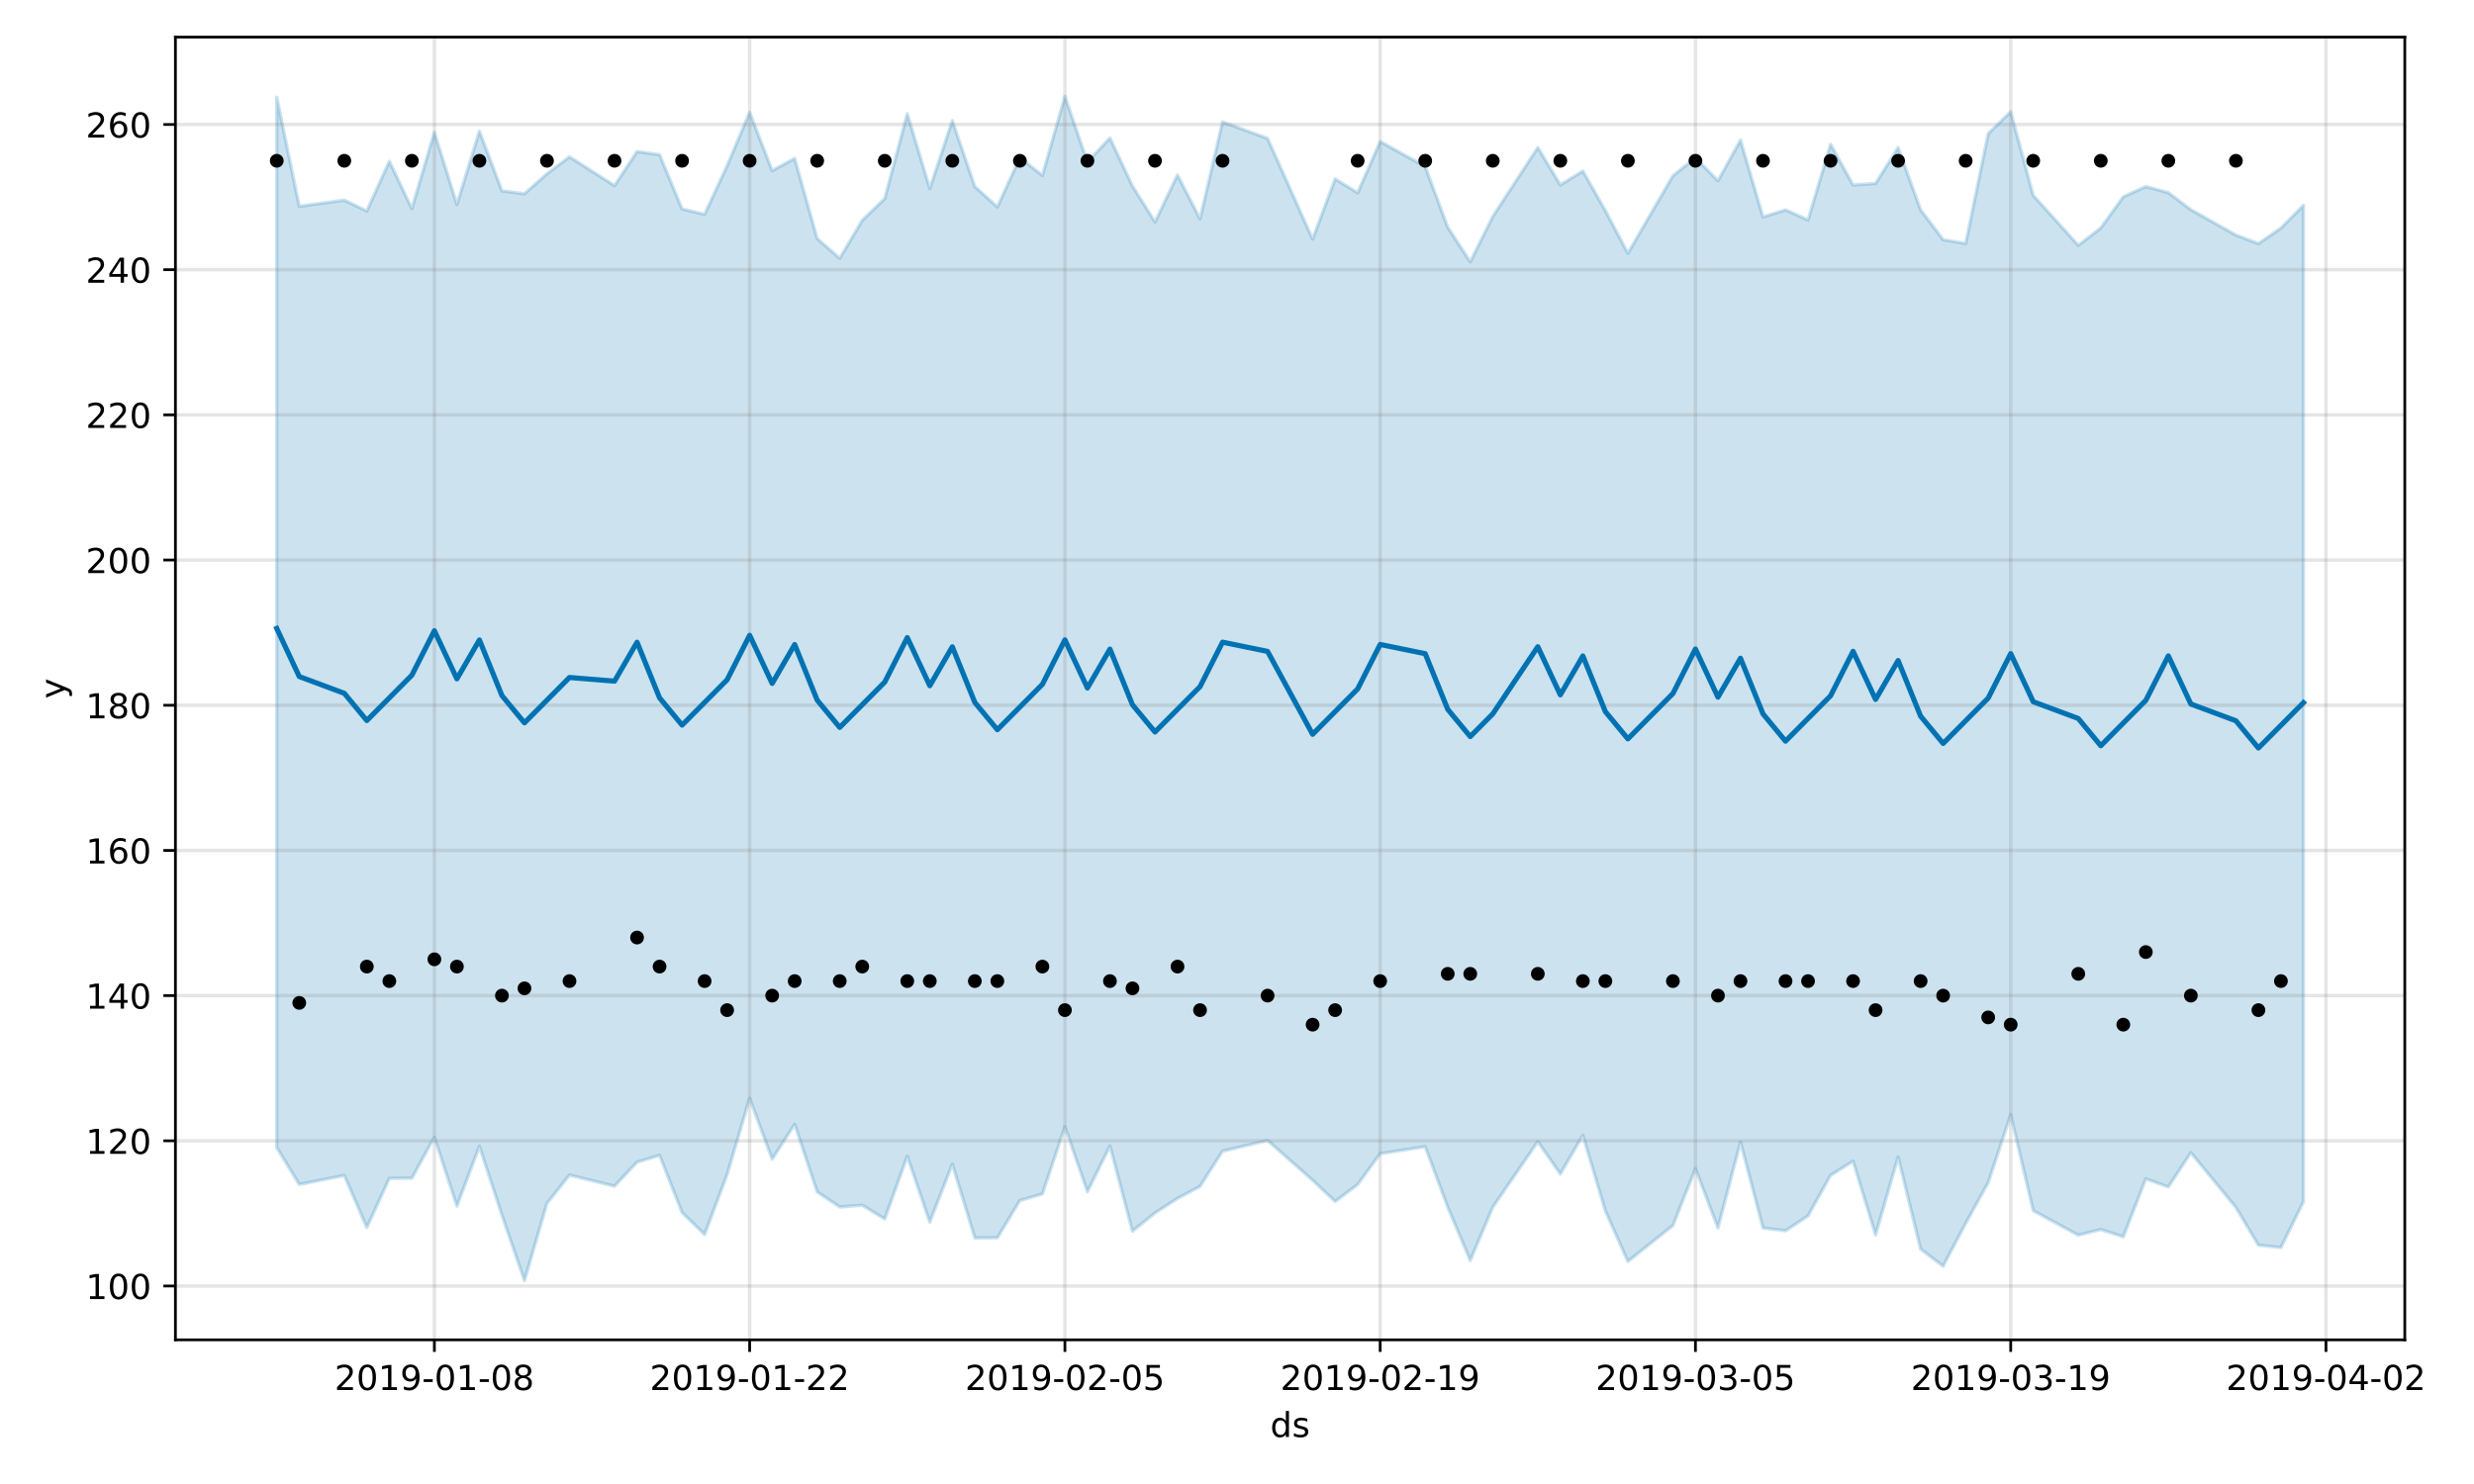 <?xml version="1.0" encoding="utf-8" standalone="no"?>
<!DOCTYPE svg PUBLIC "-//W3C//DTD SVG 1.1//EN"
  "http://www.w3.org/Graphics/SVG/1.1/DTD/svg11.dtd">
<!-- Created with matplotlib (https://matplotlib.org/) -->
<svg height="432pt" version="1.1" viewBox="0 0 720 432" width="720pt" xmlns="http://www.w3.org/2000/svg" xmlns:xlink="http://www.w3.org/1999/xlink">
 <defs>
  <style type="text/css">
*{stroke-linecap:butt;stroke-linejoin:round;}
  </style>
 </defs>
 <g id="figure_1">
  <g id="patch_1">
   <path d="M 0 432 
L 720 432 
L 720 0 
L 0 0 
z
" style="fill:#ffffff;"/>
  </g>
  <g id="axes_1">
   <g id="patch_2">
    <path d="M 51.05 390.04 
L 699.857 390.04 
L 699.857 10.8 
L 51.05 10.8 
z
" style="fill:#ffffff;"/>
   </g>
   <g id="PolyCollection_1">
    <defs>
     <path d="M 80.541 -403.707 
L 80.541 -97.92 
L 87.095 -87.2 
L 100.202 -89.832 
L 106.756 -74.664 
L 113.309 -88.975 
L 119.863 -89.034 
L 126.417 -100.936 
L 132.97 -80.893 
L 139.524 -98.304 
L 146.077 -78.262 
L 152.631 -59.198 
L 159.185 -81.696 
L 165.738 -89.932 
L 178.845 -86.702 
L 185.399 -93.694 
L 191.953 -95.677 
L 198.506 -79.015 
L 205.06 -72.641 
L 211.613 -90.078 
L 218.167 -112.26 
L 224.721 -94.558 
L 231.274 -104.705 
L 237.828 -85.022 
L 244.381 -80.636 
L 250.935 -81.147 
L 257.489 -77.152 
L 264.042 -95.399 
L 270.596 -76.223 
L 277.15 -93.091 
L 283.703 -71.635 
L 290.257 -71.678 
L 296.81 -82.529 
L 303.364 -84.426 
L 309.918 -103.979 
L 316.471 -85.08 
L 323.025 -98.396 
L 329.578 -73.587 
L 336.132 -78.896 
L 342.686 -83.138 
L 349.239 -86.65 
L 355.793 -96.889 
L 368.9 -100.003 
L 382.007 -88.425 
L 388.561 -82.24 
L 395.114 -87.184 
L 401.668 -96.171 
L 414.775 -98.193 
L 421.329 -80.579 
L 427.883 -65.072 
L 434.436 -80.562 
L 447.543 -99.656 
L 454.097 -90.246 
L 460.651 -101.481 
L 467.204 -79.503 
L 473.758 -64.786 
L 486.865 -75.241 
L 493.419 -91.796 
L 499.972 -74.525 
L 506.526 -99.52 
L 513.079 -74.535 
L 519.633 -73.715 
L 526.187 -78.06 
L 532.74 -89.864 
L 539.294 -93.965 
L 545.847 -72.52 
L 552.401 -95.186 
L 558.955 -68.366 
L 565.508 -63.426 
L 572.062 -75.866 
L 578.616 -87.718 
L 585.169 -107.463 
L 591.723 -79.565 
L 604.83 -72.448 
L 611.384 -74.077 
L 617.937 -71.963 
L 624.491 -88.834 
L 631.044 -86.476 
L 637.598 -96.452 
L 650.705 -80.499 
L 657.259 -69.522 
L 663.812 -68.847 
L 670.366 -82.161 
L 670.366 -372.214 
L 670.366 -372.214 
L 663.812 -365.61 
L 657.259 -361.092 
L 650.705 -363.578 
L 637.598 -370.96 
L 631.044 -375.918 
L 624.491 -377.685 
L 617.937 -374.71 
L 611.384 -365.64 
L 604.83 -360.589 
L 591.723 -375.122 
L 585.169 -399.497 
L 578.616 -393.082 
L 572.062 -361.108 
L 565.508 -362.223 
L 558.955 -370.924 
L 552.401 -389.028 
L 545.847 -378.583 
L 539.294 -378.16 
L 532.74 -389.988 
L 526.187 -367.969 
L 519.633 -370.902 
L 513.079 -368.848 
L 506.526 -391.21 
L 499.972 -379.359 
L 493.419 -386.075 
L 486.865 -380.821 
L 473.758 -358.267 
L 467.204 -370.685 
L 460.651 -382.218 
L 454.097 -378.154 
L 447.543 -389.057 
L 434.436 -368.97 
L 427.883 -355.777 
L 421.329 -365.873 
L 414.775 -383.498 
L 401.668 -390.799 
L 395.114 -375.871 
L 388.561 -379.916 
L 382.007 -362.4 
L 368.9 -391.703 
L 355.793 -396.52 
L 349.239 -368.286 
L 342.686 -381.052 
L 336.132 -367.383 
L 329.578 -377.852 
L 323.025 -391.818 
L 316.471 -384.819 
L 309.918 -403.962 
L 303.364 -380.93 
L 296.81 -386.105 
L 290.257 -371.758 
L 283.703 -377.691 
L 277.15 -396.874 
L 270.596 -377.117 
L 264.042 -398.886 
L 257.489 -374.193 
L 250.935 -367.847 
L 244.381 -356.804 
L 237.828 -362.535 
L 231.274 -385.893 
L 224.721 -382.306 
L 218.167 -399.307 
L 211.613 -383.754 
L 205.06 -369.62 
L 198.506 -371.172 
L 191.953 -386.96 
L 185.399 -387.899 
L 178.845 -377.95 
L 165.738 -386.345 
L 159.185 -381.407 
L 152.631 -375.606 
L 146.077 -376.438 
L 139.524 -393.819 
L 132.97 -372.477 
L 126.417 -393.49 
L 119.863 -371.273 
L 113.309 -385.038 
L 106.756 -370.575 
L 100.202 -373.733 
L 87.095 -371.938 
L 80.541 -403.707 
z
" id="mbece2d281e" style="stroke:#0072b2;stroke-opacity:0.2;"/>
    </defs>
    <g clip-path="url(#p3ed3a7cb84)">
     <use style="fill:#0072b2;fill-opacity:0.2;stroke:#0072b2;stroke-opacity:0.2;" x="0" xlink:href="#mbece2d281e" y="432"/>
    </g>
   </g>
   <g id="matplotlib.axis_1">
    <g id="xtick_1">
     <g id="line2d_1">
      <path clip-path="url(#p3ed3a7cb84)" d="M 126.417 390.04 
L 126.417 10.8 
" style="fill:none;stroke:#808080;stroke-linecap:square;stroke-opacity:0.2;"/>
     </g>
     <g id="line2d_2">
      <defs>
       <path d="M 0 0 
L 0 3.5 
" id="maf715bac30" style="stroke:#000000;stroke-width:0.8;"/>
      </defs>
      <g>
       <use style="stroke:#000000;stroke-width:0.8;" x="126.417" xlink:href="#maf715bac30" y="390.04"/>
      </g>
     </g>
     <g id="text_1">
      <!-- 2019-01-08 -->
      <defs>
       <path d="M 19.188 8.297 
L 53.609 8.297 
L 53.609 0 
L 7.328 0 
L 7.328 8.297 
Q 12.938 14.109 22.625 23.891 
Q 32.328 33.688 34.812 36.531 
Q 39.547 41.844 41.422 45.531 
Q 43.312 49.219 43.312 52.781 
Q 43.312 58.594 39.234 62.25 
Q 35.156 65.922 28.609 65.922 
Q 23.969 65.922 18.812 64.312 
Q 13.672 62.703 7.812 59.422 
L 7.812 69.391 
Q 13.766 71.781 18.938 73 
Q 24.125 74.219 28.422 74.219 
Q 39.75 74.219 46.484 68.547 
Q 53.219 62.891 53.219 53.422 
Q 53.219 48.922 51.531 44.891 
Q 49.859 40.875 45.406 35.406 
Q 44.188 33.984 37.641 27.219 
Q 31.109 20.453 19.188 8.297 
z
" id="DejaVuSans-50"/>
       <path d="M 31.781 66.406 
Q 24.172 66.406 20.328 58.906 
Q 16.5 51.422 16.5 36.375 
Q 16.5 21.391 20.328 13.891 
Q 24.172 6.391 31.781 6.391 
Q 39.453 6.391 43.281 13.891 
Q 47.125 21.391 47.125 36.375 
Q 47.125 51.422 43.281 58.906 
Q 39.453 66.406 31.781 66.406 
z
M 31.781 74.219 
Q 44.047 74.219 50.516 64.516 
Q 56.984 54.828 56.984 36.375 
Q 56.984 17.969 50.516 8.266 
Q 44.047 -1.422 31.781 -1.422 
Q 19.531 -1.422 13.062 8.266 
Q 6.594 17.969 6.594 36.375 
Q 6.594 54.828 13.062 64.516 
Q 19.531 74.219 31.781 74.219 
z
" id="DejaVuSans-48"/>
       <path d="M 12.406 8.297 
L 28.516 8.297 
L 28.516 63.922 
L 10.984 60.406 
L 10.984 69.391 
L 28.422 72.906 
L 38.281 72.906 
L 38.281 8.297 
L 54.391 8.297 
L 54.391 0 
L 12.406 0 
z
" id="DejaVuSans-49"/>
       <path d="M 10.984 1.516 
L 10.984 10.5 
Q 14.703 8.734 18.5 7.812 
Q 22.312 6.891 25.984 6.891 
Q 35.75 6.891 40.891 13.453 
Q 46.047 20.016 46.781 33.406 
Q 43.953 29.203 39.594 26.953 
Q 35.25 24.703 29.984 24.703 
Q 19.047 24.703 12.672 31.312 
Q 6.297 37.938 6.297 49.422 
Q 6.297 60.641 12.938 67.422 
Q 19.578 74.219 30.609 74.219 
Q 43.266 74.219 49.922 64.516 
Q 56.594 54.828 56.594 36.375 
Q 56.594 19.141 48.406 8.859 
Q 40.234 -1.422 26.422 -1.422 
Q 22.703 -1.422 18.891 -0.688 
Q 15.094 0.047 10.984 1.516 
z
M 30.609 32.422 
Q 37.25 32.422 41.125 36.953 
Q 45.016 41.5 45.016 49.422 
Q 45.016 57.281 41.125 61.844 
Q 37.25 66.406 30.609 66.406 
Q 23.969 66.406 20.094 61.844 
Q 16.219 57.281 16.219 49.422 
Q 16.219 41.5 20.094 36.953 
Q 23.969 32.422 30.609 32.422 
z
" id="DejaVuSans-57"/>
       <path d="M 4.891 31.391 
L 31.203 31.391 
L 31.203 23.391 
L 4.891 23.391 
z
" id="DejaVuSans-45"/>
       <path d="M 31.781 34.625 
Q 24.75 34.625 20.719 30.859 
Q 16.703 27.094 16.703 20.516 
Q 16.703 13.922 20.719 10.156 
Q 24.75 6.391 31.781 6.391 
Q 38.812 6.391 42.859 10.172 
Q 46.922 13.969 46.922 20.516 
Q 46.922 27.094 42.891 30.859 
Q 38.875 34.625 31.781 34.625 
z
M 21.922 38.812 
Q 15.578 40.375 12.031 44.719 
Q 8.5 49.078 8.5 55.328 
Q 8.5 64.062 14.719 69.141 
Q 20.953 74.219 31.781 74.219 
Q 42.672 74.219 48.875 69.141 
Q 55.078 64.062 55.078 55.328 
Q 55.078 49.078 51.531 44.719 
Q 48 40.375 41.703 38.812 
Q 48.828 37.156 52.797 32.312 
Q 56.781 27.484 56.781 20.516 
Q 56.781 9.906 50.312 4.234 
Q 43.844 -1.422 31.781 -1.422 
Q 19.734 -1.422 13.25 4.234 
Q 6.781 9.906 6.781 20.516 
Q 6.781 27.484 10.781 32.312 
Q 14.797 37.156 21.922 38.812 
z
M 18.312 54.391 
Q 18.312 48.734 21.844 45.562 
Q 25.391 42.391 31.781 42.391 
Q 38.141 42.391 41.719 45.562 
Q 45.312 48.734 45.312 54.391 
Q 45.312 60.062 41.719 63.234 
Q 38.141 66.406 31.781 66.406 
Q 25.391 66.406 21.844 63.234 
Q 18.312 60.062 18.312 54.391 
z
" id="DejaVuSans-56"/>
      </defs>
      <g transform="translate(97.359 404.638)scale(0.1 -0.1)">
       <use xlink:href="#DejaVuSans-50"/>
       <use x="63.623" xlink:href="#DejaVuSans-48"/>
       <use x="127.246" xlink:href="#DejaVuSans-49"/>
       <use x="190.869" xlink:href="#DejaVuSans-57"/>
       <use x="254.492" xlink:href="#DejaVuSans-45"/>
       <use x="290.576" xlink:href="#DejaVuSans-48"/>
       <use x="354.199" xlink:href="#DejaVuSans-49"/>
       <use x="417.822" xlink:href="#DejaVuSans-45"/>
       <use x="453.906" xlink:href="#DejaVuSans-48"/>
       <use x="517.529" xlink:href="#DejaVuSans-56"/>
      </g>
     </g>
    </g>
    <g id="xtick_2">
     <g id="line2d_3">
      <path clip-path="url(#p3ed3a7cb84)" d="M 218.167 390.04 
L 218.167 10.8 
" style="fill:none;stroke:#808080;stroke-linecap:square;stroke-opacity:0.2;"/>
     </g>
     <g id="line2d_4">
      <g>
       <use style="stroke:#000000;stroke-width:0.8;" x="218.167" xlink:href="#maf715bac30" y="390.04"/>
      </g>
     </g>
     <g id="text_2">
      <!-- 2019-01-22 -->
      <g transform="translate(189.109 404.638)scale(0.1 -0.1)">
       <use xlink:href="#DejaVuSans-50"/>
       <use x="63.623" xlink:href="#DejaVuSans-48"/>
       <use x="127.246" xlink:href="#DejaVuSans-49"/>
       <use x="190.869" xlink:href="#DejaVuSans-57"/>
       <use x="254.492" xlink:href="#DejaVuSans-45"/>
       <use x="290.576" xlink:href="#DejaVuSans-48"/>
       <use x="354.199" xlink:href="#DejaVuSans-49"/>
       <use x="417.822" xlink:href="#DejaVuSans-45"/>
       <use x="453.906" xlink:href="#DejaVuSans-50"/>
       <use x="517.529" xlink:href="#DejaVuSans-50"/>
      </g>
     </g>
    </g>
    <g id="xtick_3">
     <g id="line2d_5">
      <path clip-path="url(#p3ed3a7cb84)" d="M 309.918 390.04 
L 309.918 10.8 
" style="fill:none;stroke:#808080;stroke-linecap:square;stroke-opacity:0.2;"/>
     </g>
     <g id="line2d_6">
      <g>
       <use style="stroke:#000000;stroke-width:0.8;" x="309.918" xlink:href="#maf715bac30" y="390.04"/>
      </g>
     </g>
     <g id="text_3">
      <!-- 2019-02-05 -->
      <defs>
       <path d="M 10.797 72.906 
L 49.516 72.906 
L 49.516 64.594 
L 19.828 64.594 
L 19.828 46.734 
Q 21.969 47.469 24.109 47.828 
Q 26.266 48.188 28.422 48.188 
Q 40.625 48.188 47.75 41.5 
Q 54.891 34.812 54.891 23.391 
Q 54.891 11.625 47.562 5.094 
Q 40.234 -1.422 26.906 -1.422 
Q 22.312 -1.422 17.547 -0.641 
Q 12.797 0.141 7.719 1.703 
L 7.719 11.625 
Q 12.109 9.234 16.797 8.062 
Q 21.484 6.891 26.703 6.891 
Q 35.156 6.891 40.078 11.328 
Q 45.016 15.766 45.016 23.391 
Q 45.016 31 40.078 35.438 
Q 35.156 39.891 26.703 39.891 
Q 22.75 39.891 18.812 39.016 
Q 14.891 38.141 10.797 36.281 
z
" id="DejaVuSans-53"/>
      </defs>
      <g transform="translate(280.86 404.638)scale(0.1 -0.1)">
       <use xlink:href="#DejaVuSans-50"/>
       <use x="63.623" xlink:href="#DejaVuSans-48"/>
       <use x="127.246" xlink:href="#DejaVuSans-49"/>
       <use x="190.869" xlink:href="#DejaVuSans-57"/>
       <use x="254.492" xlink:href="#DejaVuSans-45"/>
       <use x="290.576" xlink:href="#DejaVuSans-48"/>
       <use x="354.199" xlink:href="#DejaVuSans-50"/>
       <use x="417.822" xlink:href="#DejaVuSans-45"/>
       <use x="453.906" xlink:href="#DejaVuSans-48"/>
       <use x="517.529" xlink:href="#DejaVuSans-53"/>
      </g>
     </g>
    </g>
    <g id="xtick_4">
     <g id="line2d_7">
      <path clip-path="url(#p3ed3a7cb84)" d="M 401.668 390.04 
L 401.668 10.8 
" style="fill:none;stroke:#808080;stroke-linecap:square;stroke-opacity:0.2;"/>
     </g>
     <g id="line2d_8">
      <g>
       <use style="stroke:#000000;stroke-width:0.8;" x="401.668" xlink:href="#maf715bac30" y="390.04"/>
      </g>
     </g>
     <g id="text_4">
      <!-- 2019-02-19 -->
      <g transform="translate(372.61 404.638)scale(0.1 -0.1)">
       <use xlink:href="#DejaVuSans-50"/>
       <use x="63.623" xlink:href="#DejaVuSans-48"/>
       <use x="127.246" xlink:href="#DejaVuSans-49"/>
       <use x="190.869" xlink:href="#DejaVuSans-57"/>
       <use x="254.492" xlink:href="#DejaVuSans-45"/>
       <use x="290.576" xlink:href="#DejaVuSans-48"/>
       <use x="354.199" xlink:href="#DejaVuSans-50"/>
       <use x="417.822" xlink:href="#DejaVuSans-45"/>
       <use x="453.906" xlink:href="#DejaVuSans-49"/>
       <use x="517.529" xlink:href="#DejaVuSans-57"/>
      </g>
     </g>
    </g>
    <g id="xtick_5">
     <g id="line2d_9">
      <path clip-path="url(#p3ed3a7cb84)" d="M 493.419 390.04 
L 493.419 10.8 
" style="fill:none;stroke:#808080;stroke-linecap:square;stroke-opacity:0.2;"/>
     </g>
     <g id="line2d_10">
      <g>
       <use style="stroke:#000000;stroke-width:0.8;" x="493.419" xlink:href="#maf715bac30" y="390.04"/>
      </g>
     </g>
     <g id="text_5">
      <!-- 2019-03-05 -->
      <defs>
       <path d="M 40.578 39.312 
Q 47.656 37.797 51.625 33 
Q 55.609 28.219 55.609 21.188 
Q 55.609 10.406 48.188 4.484 
Q 40.766 -1.422 27.094 -1.422 
Q 22.516 -1.422 17.656 -0.516 
Q 12.797 0.391 7.625 2.203 
L 7.625 11.719 
Q 11.719 9.328 16.594 8.109 
Q 21.484 6.891 26.812 6.891 
Q 36.078 6.891 40.938 10.547 
Q 45.797 14.203 45.797 21.188 
Q 45.797 27.641 41.281 31.266 
Q 36.766 34.906 28.719 34.906 
L 20.219 34.906 
L 20.219 43.016 
L 29.109 43.016 
Q 36.375 43.016 40.234 45.922 
Q 44.094 48.828 44.094 54.297 
Q 44.094 59.906 40.109 62.906 
Q 36.141 65.922 28.719 65.922 
Q 24.656 65.922 20.016 65.031 
Q 15.375 64.156 9.812 62.312 
L 9.812 71.094 
Q 15.438 72.656 20.344 73.438 
Q 25.25 74.219 29.594 74.219 
Q 40.828 74.219 47.359 69.109 
Q 53.906 64.016 53.906 55.328 
Q 53.906 49.266 50.438 45.094 
Q 46.969 40.922 40.578 39.312 
z
" id="DejaVuSans-51"/>
      </defs>
      <g transform="translate(464.361 404.638)scale(0.1 -0.1)">
       <use xlink:href="#DejaVuSans-50"/>
       <use x="63.623" xlink:href="#DejaVuSans-48"/>
       <use x="127.246" xlink:href="#DejaVuSans-49"/>
       <use x="190.869" xlink:href="#DejaVuSans-57"/>
       <use x="254.492" xlink:href="#DejaVuSans-45"/>
       <use x="290.576" xlink:href="#DejaVuSans-48"/>
       <use x="354.199" xlink:href="#DejaVuSans-51"/>
       <use x="417.822" xlink:href="#DejaVuSans-45"/>
       <use x="453.906" xlink:href="#DejaVuSans-48"/>
       <use x="517.529" xlink:href="#DejaVuSans-53"/>
      </g>
     </g>
    </g>
    <g id="xtick_6">
     <g id="line2d_11">
      <path clip-path="url(#p3ed3a7cb84)" d="M 585.169 390.04 
L 585.169 10.8 
" style="fill:none;stroke:#808080;stroke-linecap:square;stroke-opacity:0.2;"/>
     </g>
     <g id="line2d_12">
      <g>
       <use style="stroke:#000000;stroke-width:0.8;" x="585.169" xlink:href="#maf715bac30" y="390.04"/>
      </g>
     </g>
     <g id="text_6">
      <!-- 2019-03-19 -->
      <g transform="translate(556.111 404.638)scale(0.1 -0.1)">
       <use xlink:href="#DejaVuSans-50"/>
       <use x="63.623" xlink:href="#DejaVuSans-48"/>
       <use x="127.246" xlink:href="#DejaVuSans-49"/>
       <use x="190.869" xlink:href="#DejaVuSans-57"/>
       <use x="254.492" xlink:href="#DejaVuSans-45"/>
       <use x="290.576" xlink:href="#DejaVuSans-48"/>
       <use x="354.199" xlink:href="#DejaVuSans-51"/>
       <use x="417.822" xlink:href="#DejaVuSans-45"/>
       <use x="453.906" xlink:href="#DejaVuSans-49"/>
       <use x="517.529" xlink:href="#DejaVuSans-57"/>
      </g>
     </g>
    </g>
    <g id="xtick_7">
     <g id="line2d_13">
      <path clip-path="url(#p3ed3a7cb84)" d="M 676.92 390.04 
L 676.92 10.8 
" style="fill:none;stroke:#808080;stroke-linecap:square;stroke-opacity:0.2;"/>
     </g>
     <g id="line2d_14">
      <g>
       <use style="stroke:#000000;stroke-width:0.8;" x="676.92" xlink:href="#maf715bac30" y="390.04"/>
      </g>
     </g>
     <g id="text_7">
      <!-- 2019-04-02 -->
      <defs>
       <path d="M 37.797 64.312 
L 12.891 25.391 
L 37.797 25.391 
z
M 35.203 72.906 
L 47.609 72.906 
L 47.609 25.391 
L 58.016 25.391 
L 58.016 17.188 
L 47.609 17.188 
L 47.609 0 
L 37.797 0 
L 37.797 17.188 
L 4.891 17.188 
L 4.891 26.703 
z
" id="DejaVuSans-52"/>
      </defs>
      <g transform="translate(647.862 404.638)scale(0.1 -0.1)">
       <use xlink:href="#DejaVuSans-50"/>
       <use x="63.623" xlink:href="#DejaVuSans-48"/>
       <use x="127.246" xlink:href="#DejaVuSans-49"/>
       <use x="190.869" xlink:href="#DejaVuSans-57"/>
       <use x="254.492" xlink:href="#DejaVuSans-45"/>
       <use x="290.576" xlink:href="#DejaVuSans-48"/>
       <use x="354.199" xlink:href="#DejaVuSans-52"/>
       <use x="417.822" xlink:href="#DejaVuSans-45"/>
       <use x="453.906" xlink:href="#DejaVuSans-48"/>
       <use x="517.529" xlink:href="#DejaVuSans-50"/>
      </g>
     </g>
    </g>
    <g id="text_8">
     <!-- ds -->
     <defs>
      <path d="M 45.406 46.391 
L 45.406 75.984 
L 54.391 75.984 
L 54.391 0 
L 45.406 0 
L 45.406 8.203 
Q 42.578 3.328 38.25 0.953 
Q 33.938 -1.422 27.875 -1.422 
Q 17.969 -1.422 11.734 6.484 
Q 5.516 14.406 5.516 27.297 
Q 5.516 40.188 11.734 48.094 
Q 17.969 56 27.875 56 
Q 33.938 56 38.25 53.625 
Q 42.578 51.266 45.406 46.391 
z
M 14.797 27.297 
Q 14.797 17.391 18.875 11.75 
Q 22.953 6.109 30.078 6.109 
Q 37.203 6.109 41.297 11.75 
Q 45.406 17.391 45.406 27.297 
Q 45.406 37.203 41.297 42.844 
Q 37.203 48.484 30.078 48.484 
Q 22.953 48.484 18.875 42.844 
Q 14.797 37.203 14.797 27.297 
z
" id="DejaVuSans-100"/>
      <path d="M 44.281 53.078 
L 44.281 44.578 
Q 40.484 46.531 36.375 47.5 
Q 32.281 48.484 27.875 48.484 
Q 21.188 48.484 17.844 46.438 
Q 14.5 44.391 14.5 40.281 
Q 14.5 37.156 16.891 35.375 
Q 19.281 33.594 26.516 31.984 
L 29.594 31.297 
Q 39.156 29.25 43.188 25.516 
Q 47.219 21.781 47.219 15.094 
Q 47.219 7.469 41.188 3.016 
Q 35.156 -1.422 24.609 -1.422 
Q 20.219 -1.422 15.453 -0.562 
Q 10.688 0.297 5.422 2 
L 5.422 11.281 
Q 10.406 8.688 15.234 7.391 
Q 20.062 6.109 24.812 6.109 
Q 31.156 6.109 34.562 8.281 
Q 37.984 10.453 37.984 14.406 
Q 37.984 18.062 35.516 20.016 
Q 33.062 21.969 24.703 23.781 
L 21.578 24.516 
Q 13.234 26.266 9.516 29.906 
Q 5.812 33.547 5.812 39.891 
Q 5.812 47.609 11.281 51.797 
Q 16.75 56 26.812 56 
Q 31.781 56 36.172 55.266 
Q 40.578 54.547 44.281 53.078 
z
" id="DejaVuSans-115"/>
     </defs>
     <g transform="translate(369.675 418.317)scale(0.1 -0.1)">
      <use xlink:href="#DejaVuSans-100"/>
      <use x="63.477" xlink:href="#DejaVuSans-115"/>
     </g>
    </g>
   </g>
   <g id="matplotlib.axis_2">
    <g id="ytick_1">
     <g id="line2d_15">
      <path clip-path="url(#p3ed3a7cb84)" d="M 51.05 374.359 
L 699.857 374.359 
" style="fill:none;stroke:#808080;stroke-linecap:square;stroke-opacity:0.2;"/>
     </g>
     <g id="line2d_16">
      <defs>
       <path d="M 0 0 
L -3.5 0 
" id="m66608f79a3" style="stroke:#000000;stroke-width:0.8;"/>
      </defs>
      <g>
       <use style="stroke:#000000;stroke-width:0.8;" x="51.05" xlink:href="#m66608f79a3" y="374.359"/>
      </g>
     </g>
     <g id="text_9">
      <!-- 100 -->
      <g transform="translate(24.962 378.158)scale(0.1 -0.1)">
       <use xlink:href="#DejaVuSans-49"/>
       <use x="63.623" xlink:href="#DejaVuSans-48"/>
       <use x="127.246" xlink:href="#DejaVuSans-48"/>
      </g>
     </g>
    </g>
    <g id="ytick_2">
     <g id="line2d_17">
      <path clip-path="url(#p3ed3a7cb84)" d="M 51.05 332.094 
L 699.857 332.094 
" style="fill:none;stroke:#808080;stroke-linecap:square;stroke-opacity:0.2;"/>
     </g>
     <g id="line2d_18">
      <g>
       <use style="stroke:#000000;stroke-width:0.8;" x="51.05" xlink:href="#m66608f79a3" y="332.094"/>
      </g>
     </g>
     <g id="text_10">
      <!-- 120 -->
      <g transform="translate(24.962 335.893)scale(0.1 -0.1)">
       <use xlink:href="#DejaVuSans-49"/>
       <use x="63.623" xlink:href="#DejaVuSans-50"/>
       <use x="127.246" xlink:href="#DejaVuSans-48"/>
      </g>
     </g>
    </g>
    <g id="ytick_3">
     <g id="line2d_19">
      <path clip-path="url(#p3ed3a7cb84)" d="M 51.05 289.829 
L 699.857 289.829 
" style="fill:none;stroke:#808080;stroke-linecap:square;stroke-opacity:0.2;"/>
     </g>
     <g id="line2d_20">
      <g>
       <use style="stroke:#000000;stroke-width:0.8;" x="51.05" xlink:href="#m66608f79a3" y="289.829"/>
      </g>
     </g>
     <g id="text_11">
      <!-- 140 -->
      <g transform="translate(24.962 293.628)scale(0.1 -0.1)">
       <use xlink:href="#DejaVuSans-49"/>
       <use x="63.623" xlink:href="#DejaVuSans-52"/>
       <use x="127.246" xlink:href="#DejaVuSans-48"/>
      </g>
     </g>
    </g>
    <g id="ytick_4">
     <g id="line2d_21">
      <path clip-path="url(#p3ed3a7cb84)" d="M 51.05 247.564 
L 699.857 247.564 
" style="fill:none;stroke:#808080;stroke-linecap:square;stroke-opacity:0.2;"/>
     </g>
     <g id="line2d_22">
      <g>
       <use style="stroke:#000000;stroke-width:0.8;" x="51.05" xlink:href="#m66608f79a3" y="247.564"/>
      </g>
     </g>
     <g id="text_12">
      <!-- 160 -->
      <defs>
       <path d="M 33.016 40.375 
Q 26.375 40.375 22.484 35.828 
Q 18.609 31.297 18.609 23.391 
Q 18.609 15.531 22.484 10.953 
Q 26.375 6.391 33.016 6.391 
Q 39.656 6.391 43.531 10.953 
Q 47.406 15.531 47.406 23.391 
Q 47.406 31.297 43.531 35.828 
Q 39.656 40.375 33.016 40.375 
z
M 52.594 71.297 
L 52.594 62.312 
Q 48.875 64.062 45.094 64.984 
Q 41.312 65.922 37.594 65.922 
Q 27.828 65.922 22.672 59.328 
Q 17.531 52.734 16.797 39.406 
Q 19.672 43.656 24.016 45.922 
Q 28.375 48.188 33.594 48.188 
Q 44.578 48.188 50.953 41.516 
Q 57.328 34.859 57.328 23.391 
Q 57.328 12.156 50.688 5.359 
Q 44.047 -1.422 33.016 -1.422 
Q 20.359 -1.422 13.672 8.266 
Q 6.984 17.969 6.984 36.375 
Q 6.984 53.656 15.188 63.938 
Q 23.391 74.219 37.203 74.219 
Q 40.922 74.219 44.703 73.484 
Q 48.484 72.75 52.594 71.297 
z
" id="DejaVuSans-54"/>
      </defs>
      <g transform="translate(24.962 251.363)scale(0.1 -0.1)">
       <use xlink:href="#DejaVuSans-49"/>
       <use x="63.623" xlink:href="#DejaVuSans-54"/>
       <use x="127.246" xlink:href="#DejaVuSans-48"/>
      </g>
     </g>
    </g>
    <g id="ytick_5">
     <g id="line2d_23">
      <path clip-path="url(#p3ed3a7cb84)" d="M 51.05 205.299 
L 699.857 205.299 
" style="fill:none;stroke:#808080;stroke-linecap:square;stroke-opacity:0.2;"/>
     </g>
     <g id="line2d_24">
      <g>
       <use style="stroke:#000000;stroke-width:0.8;" x="51.05" xlink:href="#m66608f79a3" y="205.299"/>
      </g>
     </g>
     <g id="text_13">
      <!-- 180 -->
      <g transform="translate(24.962 209.098)scale(0.1 -0.1)">
       <use xlink:href="#DejaVuSans-49"/>
       <use x="63.623" xlink:href="#DejaVuSans-56"/>
       <use x="127.246" xlink:href="#DejaVuSans-48"/>
      </g>
     </g>
    </g>
    <g id="ytick_6">
     <g id="line2d_25">
      <path clip-path="url(#p3ed3a7cb84)" d="M 51.05 163.034 
L 699.857 163.034 
" style="fill:none;stroke:#808080;stroke-linecap:square;stroke-opacity:0.2;"/>
     </g>
     <g id="line2d_26">
      <g>
       <use style="stroke:#000000;stroke-width:0.8;" x="51.05" xlink:href="#m66608f79a3" y="163.034"/>
      </g>
     </g>
     <g id="text_14">
      <!-- 200 -->
      <g transform="translate(24.962 166.833)scale(0.1 -0.1)">
       <use xlink:href="#DejaVuSans-50"/>
       <use x="63.623" xlink:href="#DejaVuSans-48"/>
       <use x="127.246" xlink:href="#DejaVuSans-48"/>
      </g>
     </g>
    </g>
    <g id="ytick_7">
     <g id="line2d_27">
      <path clip-path="url(#p3ed3a7cb84)" d="M 51.05 120.769 
L 699.857 120.769 
" style="fill:none;stroke:#808080;stroke-linecap:square;stroke-opacity:0.2;"/>
     </g>
     <g id="line2d_28">
      <g>
       <use style="stroke:#000000;stroke-width:0.8;" x="51.05" xlink:href="#m66608f79a3" y="120.769"/>
      </g>
     </g>
     <g id="text_15">
      <!-- 220 -->
      <g transform="translate(24.962 124.568)scale(0.1 -0.1)">
       <use xlink:href="#DejaVuSans-50"/>
       <use x="63.623" xlink:href="#DejaVuSans-50"/>
       <use x="127.246" xlink:href="#DejaVuSans-48"/>
      </g>
     </g>
    </g>
    <g id="ytick_8">
     <g id="line2d_29">
      <path clip-path="url(#p3ed3a7cb84)" d="M 51.05 78.504 
L 699.857 78.504 
" style="fill:none;stroke:#808080;stroke-linecap:square;stroke-opacity:0.2;"/>
     </g>
     <g id="line2d_30">
      <g>
       <use style="stroke:#000000;stroke-width:0.8;" x="51.05" xlink:href="#m66608f79a3" y="78.504"/>
      </g>
     </g>
     <g id="text_16">
      <!-- 240 -->
      <g transform="translate(24.962 82.303)scale(0.1 -0.1)">
       <use xlink:href="#DejaVuSans-50"/>
       <use x="63.623" xlink:href="#DejaVuSans-52"/>
       <use x="127.246" xlink:href="#DejaVuSans-48"/>
      </g>
     </g>
    </g>
    <g id="ytick_9">
     <g id="line2d_31">
      <path clip-path="url(#p3ed3a7cb84)" d="M 51.05 36.239 
L 699.857 36.239 
" style="fill:none;stroke:#808080;stroke-linecap:square;stroke-opacity:0.2;"/>
     </g>
     <g id="line2d_32">
      <g>
       <use style="stroke:#000000;stroke-width:0.8;" x="51.05" xlink:href="#m66608f79a3" y="36.239"/>
      </g>
     </g>
     <g id="text_17">
      <!-- 260 -->
      <g transform="translate(24.962 40.038)scale(0.1 -0.1)">
       <use xlink:href="#DejaVuSans-50"/>
       <use x="63.623" xlink:href="#DejaVuSans-54"/>
       <use x="127.246" xlink:href="#DejaVuSans-48"/>
      </g>
     </g>
    </g>
    <g id="text_18">
     <!-- y -->
     <defs>
      <path d="M 32.172 -5.078 
Q 28.375 -14.844 24.75 -17.812 
Q 21.141 -20.797 15.094 -20.797 
L 7.906 -20.797 
L 7.906 -13.281 
L 13.188 -13.281 
Q 16.891 -13.281 18.938 -11.516 
Q 21 -9.766 23.484 -3.219 
L 25.094 0.875 
L 2.984 54.688 
L 12.5 54.688 
L 29.594 11.922 
L 46.688 54.688 
L 56.203 54.688 
z
" id="DejaVuSans-121"/>
     </defs>
     <g transform="translate(18.883 203.379)rotate(-90)scale(0.1 -0.1)">
      <use xlink:href="#DejaVuSans-121"/>
     </g>
    </g>
   </g>
   <g id="line2d_33">
    <defs>
     <path d="M 0 1.5 
C 0.398 1.5 0.779 1.342 1.061 1.061 
C 1.342 0.779 1.5 0.398 1.5 0 
C 1.5 -0.398 1.342 -0.779 1.061 -1.061 
C 0.779 -1.342 0.398 -1.5 0 -1.5 
C -0.398 -1.5 -0.779 -1.342 -1.061 -1.061 
C -1.342 -0.779 -1.5 -0.398 -1.5 0 
C -1.5 0.398 -1.342 0.779 -1.061 1.061 
C -0.779 1.342 -0.398 1.5 0 1.5 
z
" id="m7a39762fba" style="stroke:#000000;"/>
    </defs>
    <g clip-path="url(#p3ed3a7cb84)">
     <use style="stroke:#000000;" x="80.541" xlink:href="#m7a39762fba" y="46.805"/>
     <use style="stroke:#000000;" x="87.095" xlink:href="#m7a39762fba" y="291.942"/>
     <use style="stroke:#000000;" x="100.202" xlink:href="#m7a39762fba" y="46.805"/>
     <use style="stroke:#000000;" x="106.756" xlink:href="#m7a39762fba" y="281.376"/>
     <use style="stroke:#000000;" x="113.309" xlink:href="#m7a39762fba" y="285.602"/>
     <use style="stroke:#000000;" x="119.863" xlink:href="#m7a39762fba" y="46.805"/>
     <use style="stroke:#000000;" x="126.417" xlink:href="#m7a39762fba" y="279.263"/>
     <use style="stroke:#000000;" x="132.97" xlink:href="#m7a39762fba" y="281.376"/>
     <use style="stroke:#000000;" x="139.524" xlink:href="#m7a39762fba" y="46.805"/>
     <use style="stroke:#000000;" x="146.077" xlink:href="#m7a39762fba" y="289.829"/>
     <use style="stroke:#000000;" x="152.631" xlink:href="#m7a39762fba" y="287.716"/>
     <use style="stroke:#000000;" x="159.185" xlink:href="#m7a39762fba" y="46.805"/>
     <use style="stroke:#000000;" x="165.738" xlink:href="#m7a39762fba" y="285.602"/>
     <use style="stroke:#000000;" x="178.845" xlink:href="#m7a39762fba" y="46.805"/>
     <use style="stroke:#000000;" x="185.399" xlink:href="#m7a39762fba" y="272.923"/>
     <use style="stroke:#000000;" x="191.953" xlink:href="#m7a39762fba" y="281.376"/>
     <use style="stroke:#000000;" x="198.506" xlink:href="#m7a39762fba" y="46.805"/>
     <use style="stroke:#000000;" x="205.06" xlink:href="#m7a39762fba" y="285.602"/>
     <use style="stroke:#000000;" x="211.613" xlink:href="#m7a39762fba" y="294.055"/>
     <use style="stroke:#000000;" x="218.167" xlink:href="#m7a39762fba" y="46.805"/>
     <use style="stroke:#000000;" x="224.721" xlink:href="#m7a39762fba" y="289.829"/>
     <use style="stroke:#000000;" x="231.274" xlink:href="#m7a39762fba" y="285.602"/>
     <use style="stroke:#000000;" x="237.828" xlink:href="#m7a39762fba" y="46.805"/>
     <use style="stroke:#000000;" x="244.381" xlink:href="#m7a39762fba" y="285.602"/>
     <use style="stroke:#000000;" x="250.935" xlink:href="#m7a39762fba" y="281.376"/>
     <use style="stroke:#000000;" x="257.489" xlink:href="#m7a39762fba" y="46.805"/>
     <use style="stroke:#000000;" x="264.042" xlink:href="#m7a39762fba" y="285.602"/>
     <use style="stroke:#000000;" x="270.596" xlink:href="#m7a39762fba" y="285.602"/>
     <use style="stroke:#000000;" x="277.15" xlink:href="#m7a39762fba" y="46.805"/>
     <use style="stroke:#000000;" x="283.703" xlink:href="#m7a39762fba" y="285.602"/>
     <use style="stroke:#000000;" x="290.257" xlink:href="#m7a39762fba" y="285.602"/>
     <use style="stroke:#000000;" x="296.81" xlink:href="#m7a39762fba" y="46.805"/>
     <use style="stroke:#000000;" x="303.364" xlink:href="#m7a39762fba" y="281.376"/>
     <use style="stroke:#000000;" x="309.918" xlink:href="#m7a39762fba" y="294.055"/>
     <use style="stroke:#000000;" x="316.471" xlink:href="#m7a39762fba" y="46.805"/>
     <use style="stroke:#000000;" x="323.025" xlink:href="#m7a39762fba" y="285.602"/>
     <use style="stroke:#000000;" x="329.578" xlink:href="#m7a39762fba" y="287.716"/>
     <use style="stroke:#000000;" x="336.132" xlink:href="#m7a39762fba" y="46.805"/>
     <use style="stroke:#000000;" x="342.686" xlink:href="#m7a39762fba" y="281.376"/>
     <use style="stroke:#000000;" x="349.239" xlink:href="#m7a39762fba" y="294.055"/>
     <use style="stroke:#000000;" x="355.793" xlink:href="#m7a39762fba" y="46.805"/>
     <use style="stroke:#000000;" x="368.9" xlink:href="#m7a39762fba" y="289.829"/>
     <use style="stroke:#000000;" x="382.007" xlink:href="#m7a39762fba" y="298.282"/>
     <use style="stroke:#000000;" x="388.561" xlink:href="#m7a39762fba" y="294.055"/>
     <use style="stroke:#000000;" x="395.114" xlink:href="#m7a39762fba" y="46.805"/>
     <use style="stroke:#000000;" x="401.668" xlink:href="#m7a39762fba" y="285.602"/>
     <use style="stroke:#000000;" x="414.775" xlink:href="#m7a39762fba" y="46.805"/>
     <use style="stroke:#000000;" x="421.329" xlink:href="#m7a39762fba" y="283.489"/>
     <use style="stroke:#000000;" x="427.883" xlink:href="#m7a39762fba" y="283.489"/>
     <use style="stroke:#000000;" x="434.436" xlink:href="#m7a39762fba" y="46.805"/>
     <use style="stroke:#000000;" x="447.543" xlink:href="#m7a39762fba" y="283.489"/>
     <use style="stroke:#000000;" x="454.097" xlink:href="#m7a39762fba" y="46.805"/>
     <use style="stroke:#000000;" x="460.651" xlink:href="#m7a39762fba" y="285.602"/>
     <use style="stroke:#000000;" x="467.204" xlink:href="#m7a39762fba" y="285.602"/>
     <use style="stroke:#000000;" x="473.758" xlink:href="#m7a39762fba" y="46.805"/>
     <use style="stroke:#000000;" x="486.865" xlink:href="#m7a39762fba" y="285.602"/>
     <use style="stroke:#000000;" x="493.419" xlink:href="#m7a39762fba" y="46.805"/>
     <use style="stroke:#000000;" x="499.972" xlink:href="#m7a39762fba" y="289.829"/>
     <use style="stroke:#000000;" x="506.526" xlink:href="#m7a39762fba" y="285.602"/>
     <use style="stroke:#000000;" x="513.079" xlink:href="#m7a39762fba" y="46.805"/>
     <use style="stroke:#000000;" x="519.633" xlink:href="#m7a39762fba" y="285.602"/>
     <use style="stroke:#000000;" x="526.187" xlink:href="#m7a39762fba" y="285.602"/>
     <use style="stroke:#000000;" x="532.74" xlink:href="#m7a39762fba" y="46.805"/>
     <use style="stroke:#000000;" x="539.294" xlink:href="#m7a39762fba" y="285.602"/>
     <use style="stroke:#000000;" x="545.847" xlink:href="#m7a39762fba" y="294.055"/>
     <use style="stroke:#000000;" x="552.401" xlink:href="#m7a39762fba" y="46.805"/>
     <use style="stroke:#000000;" x="558.955" xlink:href="#m7a39762fba" y="285.602"/>
     <use style="stroke:#000000;" x="565.508" xlink:href="#m7a39762fba" y="289.829"/>
     <use style="stroke:#000000;" x="572.062" xlink:href="#m7a39762fba" y="46.805"/>
     <use style="stroke:#000000;" x="578.616" xlink:href="#m7a39762fba" y="296.169"/>
     <use style="stroke:#000000;" x="585.169" xlink:href="#m7a39762fba" y="298.282"/>
     <use style="stroke:#000000;" x="591.723" xlink:href="#m7a39762fba" y="46.805"/>
     <use style="stroke:#000000;" x="604.83" xlink:href="#m7a39762fba" y="283.489"/>
     <use style="stroke:#000000;" x="611.384" xlink:href="#m7a39762fba" y="46.805"/>
     <use style="stroke:#000000;" x="617.937" xlink:href="#m7a39762fba" y="298.282"/>
     <use style="stroke:#000000;" x="624.491" xlink:href="#m7a39762fba" y="277.149"/>
     <use style="stroke:#000000;" x="631.044" xlink:href="#m7a39762fba" y="46.805"/>
     <use style="stroke:#000000;" x="637.598" xlink:href="#m7a39762fba" y="289.829"/>
     <use style="stroke:#000000;" x="650.705" xlink:href="#m7a39762fba" y="46.805"/>
     <use style="stroke:#000000;" x="657.259" xlink:href="#m7a39762fba" y="294.055"/>
     <use style="stroke:#000000;" x="663.812" xlink:href="#m7a39762fba" y="285.602"/>
    </g>
   </g>
   <g id="line2d_34">
    <path clip-path="url(#p3ed3a7cb84)" d="M 80.541 182.942 
L 87.095 196.947 
L 100.202 201.824 
L 106.756 209.752 
L 113.309 203.153 
L 119.863 196.552 
L 126.417 183.608 
L 132.97 197.614 
L 139.524 186.294 
L 146.077 202.49 
L 152.631 210.419 
L 159.185 203.82 
L 165.738 197.218 
L 178.845 198.28 
L 185.399 186.96 
L 191.953 203.157 
L 198.506 211.085 
L 205.06 204.486 
L 211.613 197.885 
L 218.167 184.941 
L 224.721 198.946 
L 231.274 187.627 
L 237.828 203.823 
L 244.381 211.751 
L 250.935 205.152 
L 257.489 198.551 
L 264.042 185.607 
L 270.596 199.613 
L 277.15 188.293 
L 283.703 204.489 
L 290.257 212.418 
L 296.81 205.819 
L 303.364 199.217 
L 309.918 186.273 
L 316.471 200.279 
L 323.025 188.959 
L 329.578 205.156 
L 336.132 213.084 
L 342.686 206.485 
L 349.239 199.884 
L 355.793 186.94 
L 368.9 189.626 
L 382.007 213.75 
L 388.561 207.151 
L 395.114 200.55 
L 401.668 187.606 
L 414.775 190.292 
L 421.329 206.488 
L 427.883 214.417 
L 434.436 207.818 
L 447.543 188.272 
L 454.097 202.278 
L 460.651 190.959 
L 467.204 207.155 
L 473.758 215.083 
L 486.865 201.883 
L 493.419 188.939 
L 499.972 202.944 
L 506.526 191.625 
L 513.079 207.821 
L 519.633 215.749 
L 526.187 209.151 
L 532.74 202.549 
L 539.294 189.605 
L 545.847 203.611 
L 552.401 192.291 
L 558.955 208.487 
L 565.508 216.416 
L 572.062 209.817 
L 578.616 203.215 
L 585.169 190.271 
L 591.723 204.277 
L 604.83 209.154 
L 611.384 217.082 
L 617.937 210.483 
L 624.491 203.882 
L 631.044 190.938 
L 637.598 204.943 
L 650.705 209.82 
L 657.259 217.748 
L 663.812 211.15 
L 670.366 204.548 
" style="fill:none;stroke:#0072b2;stroke-linecap:square;stroke-width:1.5;"/>
   </g>
   <g id="patch_3">
    <path d="M 51.05 390.04 
L 51.05 10.8 
" style="fill:none;stroke:#000000;stroke-linecap:square;stroke-linejoin:miter;stroke-width:0.8;"/>
   </g>
   <g id="patch_4">
    <path d="M 699.857 390.04 
L 699.857 10.8 
" style="fill:none;stroke:#000000;stroke-linecap:square;stroke-linejoin:miter;stroke-width:0.8;"/>
   </g>
   <g id="patch_5">
    <path d="M 51.05 390.04 
L 699.857 390.04 
" style="fill:none;stroke:#000000;stroke-linecap:square;stroke-linejoin:miter;stroke-width:0.8;"/>
   </g>
   <g id="patch_6">
    <path d="M 51.05 10.8 
L 699.857 10.8 
" style="fill:none;stroke:#000000;stroke-linecap:square;stroke-linejoin:miter;stroke-width:0.8;"/>
   </g>
  </g>
 </g>
 <defs>
  <clipPath id="p3ed3a7cb84">
   <rect height="379.24" width="648.807" x="51.05" y="10.8"/>
  </clipPath>
 </defs>
</svg>
